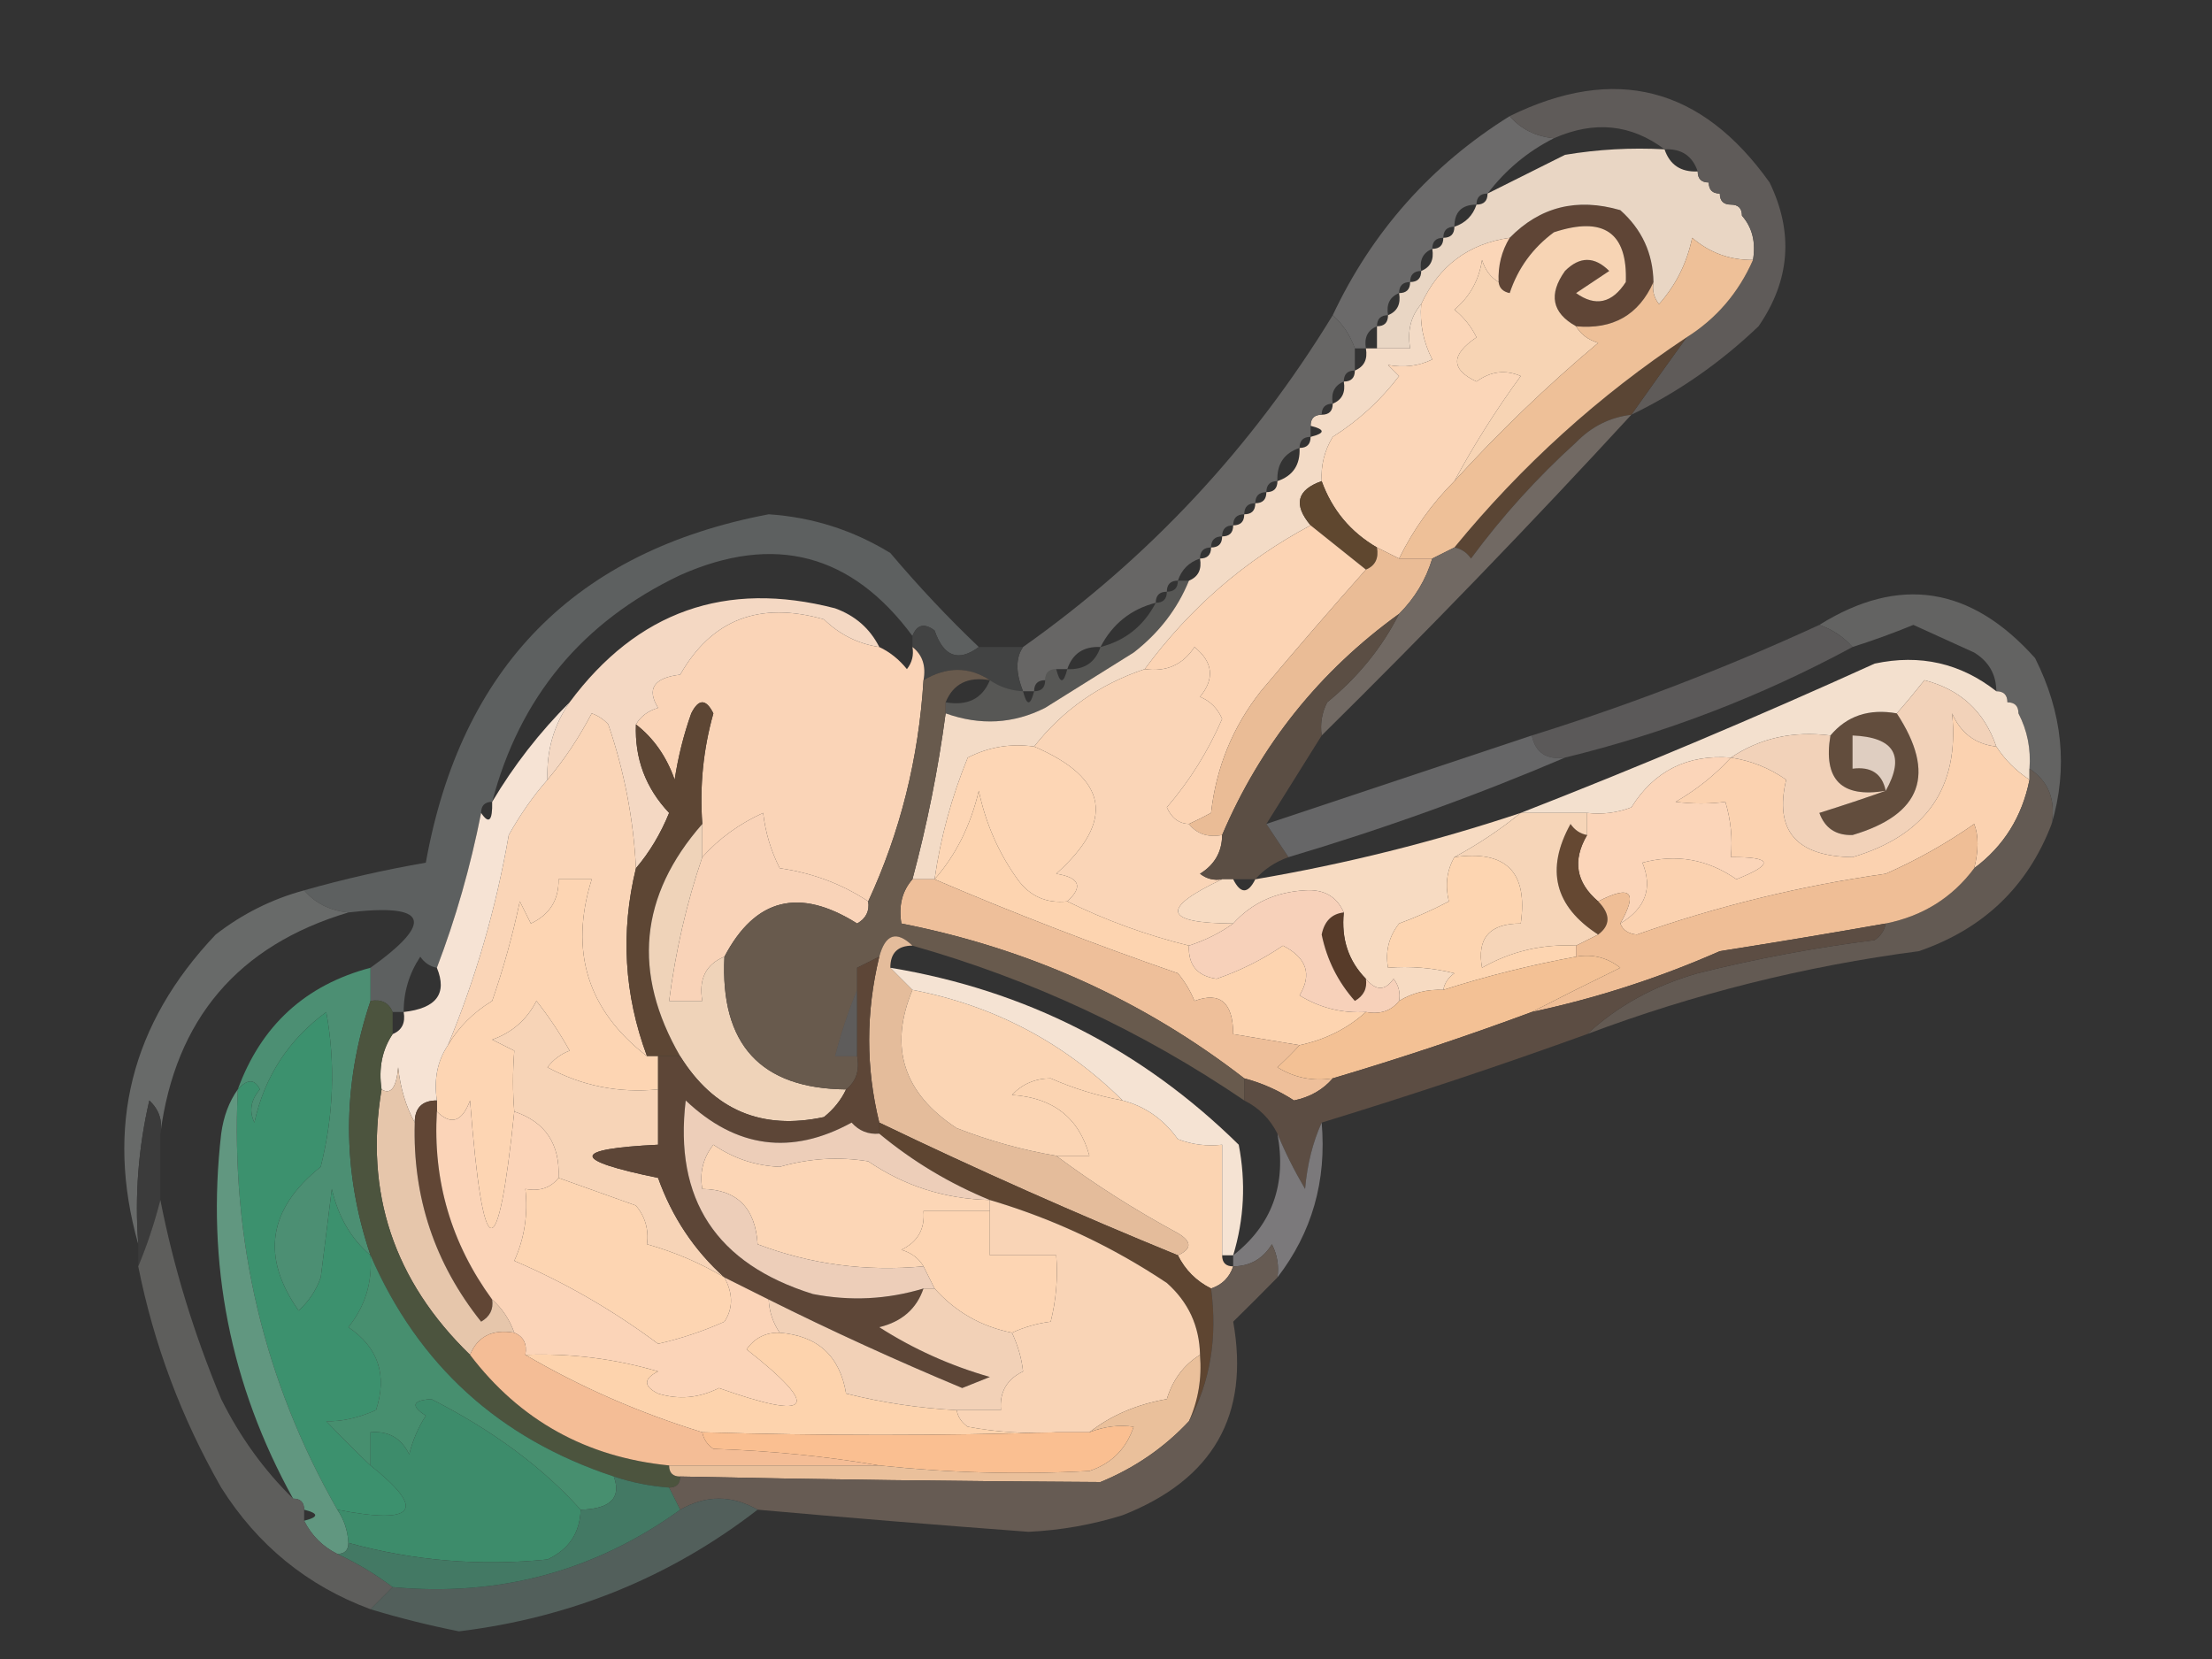 <?xml version="1.0" encoding="UTF-8"?>
<!DOCTYPE svg PUBLIC "-//W3C//DTD SVG 1.1//EN" "http://www.w3.org/Graphics/SVG/1.1/DTD/svg11.dtd">
<svg xmlns="http://www.w3.org/2000/svg" version="1.1" width="200px" height="150px" style="shape-rendering:geometricPrecision; text-rendering:geometricPrecision; image-rendering:optimizeQuality; fill-rule:evenodd; clip-rule:evenodd" xmlns:xlink="http://www.w3.org/1999/xlink">
<rect width="100%" height="100%" fill="#333333" stroke="none"/>
<g><path style="opacity:1" fill="#5f4536" d="M 149.5,25.5 C 148.171,28.48 145.837,29.813 142.5,29.5C 140.324,28.287 139.991,26.62 141.5,24.5C 142.833,23.167 144.167,23.167 145.5,24.5C 144.5,25.167 143.5,25.833 142.5,26.5C 144.259,27.754 145.759,27.421 147,25.5C 147.165,21.023 144.998,19.523 140.5,21C 138.578,22.42 137.245,24.253 136.5,26.5C 135.893,26.376 135.56,26.043 135.5,25.5C 135.433,24.041 135.766,22.708 136.5,21.5C 139.246,18.695 142.579,17.861 146.5,19C 148.451,20.734 149.451,22.901 149.5,25.5 Z"/></g>
<g><path style="opacity:1" fill="#6b6a6a" d="M 136.5,10.5 C 137.514,11.674 138.847,12.34 140.5,12.5C 138.131,13.69 136.131,15.357 134.5,17.5C 133.833,17.5 133.5,17.833 133.5,18.5C 132.167,18.5 131.5,19.167 131.5,20.5C 130.833,20.5 130.5,20.833 130.5,21.5C 129.833,21.5 129.5,21.833 129.5,22.5C 128.662,22.842 128.328,23.508 128.5,24.5C 127.833,24.5 127.5,24.833 127.5,25.5C 126.833,25.5 126.5,25.833 126.5,26.5C 125.662,26.842 125.328,27.508 125.5,28.5C 124.833,28.5 124.5,28.833 124.5,29.5C 123.662,29.842 123.328,30.508 123.5,31.5C 123.167,31.5 122.833,31.5 122.5,31.5C 122.068,30.291 121.401,29.291 120.5,28.5C 124.063,20.936 129.396,14.936 136.5,10.5 Z"/></g>
<g><path style="opacity:0.941" fill="#f4e0cd" d="M 150.5,13.5 C 150.973,14.906 151.973,15.573 153.5,15.5C 153.5,16.167 153.833,16.5 154.5,16.5C 154.5,17.167 154.833,17.5 155.5,17.5C 155.5,18.167 155.833,18.5 156.5,18.5C 157.167,18.5 157.5,18.833 157.5,19.5C 158.434,20.568 158.768,21.901 158.5,23.5C 156.418,23.528 154.584,22.861 153,21.5C 152.527,23.779 151.527,25.779 150,27.5C 149.536,26.906 149.369,26.239 149.5,25.5C 149.451,22.901 148.451,20.734 146.5,19C 142.579,17.861 139.246,18.695 136.5,21.5C 132.761,22.039 130.094,24.039 128.5,27.5C 127.566,28.568 127.232,29.901 127.5,31.5C 126.5,31.5 125.5,31.5 124.5,31.5C 124.5,30.833 124.5,30.167 124.5,29.5C 125.167,29.5 125.5,29.167 125.5,28.5C 126.338,28.158 126.672,27.492 126.5,26.5C 127.167,26.5 127.5,26.167 127.5,25.5C 128.167,25.5 128.5,25.167 128.5,24.5C 129.338,24.158 129.672,23.492 129.5,22.5C 130.167,22.5 130.5,22.167 130.5,21.5C 131.167,21.5 131.5,21.167 131.5,20.5C 132.5,20.167 133.167,19.5 133.5,18.5C 134.167,18.5 134.5,18.167 134.5,17.5C 136.78,16.36 139.114,15.193 141.5,14C 144.482,13.502 147.482,13.335 150.5,13.5 Z"/></g>
<g><path style="opacity:0.941" fill="#625e5c" d="M 147.5,37.5 C 149.135,35.19 150.801,32.857 152.5,30.5C 155.19,28.806 157.19,26.473 158.5,23.5C 158.768,21.901 158.434,20.568 157.5,19.5C 157.5,18.833 157.167,18.5 156.5,18.5C 155.833,18.5 155.5,18.167 155.5,17.5C 154.833,17.5 154.5,17.167 154.5,16.5C 153.833,16.5 153.5,16.167 153.5,15.5C 153.027,14.094 152.027,13.427 150.5,13.5C 147.476,11.224 144.143,10.891 140.5,12.5C 138.847,12.34 137.514,11.674 136.5,10.5C 146.002,5.834 153.836,7.834 160,16.5C 162.19,21.028 161.856,25.361 159,29.5C 155.544,32.802 151.711,35.469 147.5,37.5 Z"/></g>
<g><path style="opacity:1" fill="#f7d4b4" d="M 142.5,29.5 C 142.918,30.222 143.584,30.722 144.5,31C 139.816,34.941 135.482,39.108 131.5,43.5C 133.267,40.223 135.267,37.057 137.5,34C 136.101,33.405 134.768,33.572 133.5,34.5C 131.164,33.406 131.164,32.073 133.5,30.5C 133.023,29.522 132.357,28.689 131.5,28C 132.893,26.829 133.727,25.329 134,23.5C 134.278,24.416 134.778,25.082 135.5,25.5C 135.56,26.043 135.893,26.376 136.5,26.5C 137.245,24.253 138.578,22.42 140.5,21C 144.998,19.523 147.165,21.023 147,25.5C 145.759,27.421 144.259,27.754 142.5,26.5C 143.5,25.833 144.5,25.167 145.5,24.5C 144.167,23.167 142.833,23.167 141.5,24.5C 139.991,26.62 140.324,28.287 142.5,29.5 Z"/></g>
<g><path style="opacity:1" fill="#f3dbc6" d="M 128.5,27.5 C 128.357,29.262 128.691,30.929 129.5,32.5C 128.284,33.096 126.951,33.263 125.5,33C 125.833,33.333 126.167,33.667 126.5,34C 124.821,36.201 122.821,38.034 120.5,39.5C 119.754,40.736 119.421,42.069 119.5,43.5C 117.255,44.292 116.922,45.625 118.5,47.5C 112.567,50.652 107.567,54.985 103.5,60.5C 99.42,61.864 96.087,64.198 93.5,67.5C 91.396,67.201 89.396,67.534 87.5,68.5C 86.041,72.063 85.041,75.73 84.5,79.5C 83.833,79.5 83.167,79.5 82.5,79.5C 83.822,74.572 84.822,69.572 85.5,64.5C 88.627,65.618 91.627,65.451 94.5,64C 97.167,62.333 99.833,60.667 102.5,59C 104.79,57.223 106.457,55.056 107.5,52.5C 108.338,52.158 108.672,51.492 108.5,50.5C 109.167,50.5 109.5,50.167 109.5,49.5C 110.167,49.5 110.5,49.167 110.5,48.5C 111.167,48.5 111.5,48.167 111.5,47.5C 112.167,47.5 112.5,47.167 112.5,46.5C 113.167,46.5 113.5,46.167 113.5,45.5C 114.167,45.5 114.5,45.167 114.5,44.5C 115.167,44.5 115.5,44.167 115.5,43.5C 116.906,43.027 117.573,42.027 117.5,40.5C 118.167,40.5 118.5,40.167 118.5,39.5C 119.833,39.167 119.833,38.833 118.5,38.5C 118.5,37.833 118.833,37.5 119.5,37.5C 120.167,37.5 120.5,37.167 120.5,36.5C 121.338,36.158 121.672,35.492 121.5,34.5C 122.167,34.5 122.5,34.167 122.5,33.5C 123.338,33.158 123.672,32.492 123.5,31.5C 123.833,31.5 124.167,31.5 124.5,31.5C 125.5,31.5 126.5,31.5 127.5,31.5C 127.232,29.901 127.566,28.568 128.5,27.5 Z"/></g>
<g><path style="opacity:1" fill="#fbd6b8" d="M 136.5,21.5 C 135.766,22.708 135.433,24.041 135.5,25.5C 134.778,25.082 134.278,24.416 134,23.5C 133.727,25.329 132.893,26.829 131.5,28C 132.357,28.689 133.023,29.522 133.5,30.5C 131.164,32.073 131.164,33.406 133.5,34.5C 134.768,33.572 136.101,33.405 137.5,34C 135.267,37.057 133.267,40.223 131.5,43.5C 129.453,45.55 127.786,47.883 126.5,50.5C 125.833,50.167 125.167,49.833 124.5,49.5C 122.11,48.109 120.443,46.109 119.5,43.5C 119.421,42.069 119.754,40.736 120.5,39.5C 122.821,38.034 124.821,36.201 126.5,34C 126.167,33.667 125.833,33.333 125.5,33C 126.951,33.263 128.284,33.096 129.5,32.5C 128.691,30.929 128.357,29.262 128.5,27.5C 130.094,24.039 132.761,22.039 136.5,21.5 Z"/></g>
<g><path style="opacity:1" fill="#5a4534" d="M 152.5,30.5 C 150.801,32.857 149.135,35.19 147.5,37.5C 145.567,37.729 143.9,38.562 142.5,40C 138.992,43.175 135.825,46.675 133,50.5C 132.617,49.944 132.117,49.611 131.5,49.5C 137.578,42.086 144.578,35.753 152.5,30.5 Z"/></g>
<g><path style="opacity:1" fill="#eec098" d="M 158.5,23.5 C 157.19,26.473 155.19,28.806 152.5,30.5C 144.578,35.753 137.578,42.086 131.5,49.5C 130.833,49.833 130.167,50.167 129.5,50.5C 128.5,50.5 127.5,50.5 126.5,50.5C 127.786,47.883 129.453,45.55 131.5,43.5C 135.482,39.108 139.816,34.941 144.5,31C 143.584,30.722 142.918,30.222 142.5,29.5C 145.837,29.813 148.171,28.48 149.5,25.5C 149.369,26.239 149.536,26.906 150,27.5C 151.527,25.779 152.527,23.779 153,21.5C 154.584,22.861 156.418,23.528 158.5,23.5 Z"/></g>
<g><path style="opacity:1" fill="#5f472f" d="M 119.5,43.5 C 120.443,46.109 122.11,48.109 124.5,49.5C 124.672,50.492 124.338,51.158 123.5,51.5C 121.833,50.167 120.167,48.833 118.5,47.5C 116.922,45.625 117.255,44.292 119.5,43.5 Z"/></g>
<g><path style="opacity:0.902" fill="#626565" d="M 88.5,58.5 C 86.65,59.873 85.317,59.373 84.5,57C 83.563,56.308 82.897,56.475 82.5,57.5C 76.999,50.057 69.999,48.224 61.5,52C 52.647,56.216 46.98,63.049 44.5,72.5C 43.833,72.5 43.5,72.833 43.5,73.5C 42.532,78.394 41.198,83.061 39.5,87.5C 38.883,87.389 38.383,87.056 38,86.5C 36.991,88.025 36.491,89.692 36.5,91.5C 36.167,91.5 35.833,91.5 35.5,91.5C 35.158,90.662 34.492,90.328 33.5,90.5C 33.5,89.5 33.5,88.5 33.5,87.5C 39.334,83.32 38.667,81.654 31.5,82.5C 29.847,82.34 28.514,81.674 27.5,80.5C 31.083,79.482 34.75,78.649 38.5,78C 41.68,60.321 52.013,49.821 69.5,46.5C 73.45,46.761 77.117,47.928 80.5,50C 83.076,53.045 85.743,55.878 88.5,58.5 Z"/></g>
<g><path style="opacity:0.993" fill="#686766" d="M 120.5,28.5 C 121.401,29.291 122.068,30.291 122.5,31.5C 122.5,32.167 122.5,32.833 122.5,33.5C 121.833,33.5 121.5,33.833 121.5,34.5C 120.662,34.842 120.328,35.508 120.5,36.5C 119.833,36.5 119.5,36.833 119.5,37.5C 118.833,37.5 118.5,37.833 118.5,38.5C 118.5,38.833 118.5,39.167 118.5,39.5C 117.833,39.5 117.5,39.833 117.5,40.5C 116.094,40.973 115.427,41.973 115.5,43.5C 114.833,43.5 114.5,43.833 114.5,44.5C 113.833,44.5 113.5,44.833 113.5,45.5C 112.833,45.5 112.5,45.833 112.5,46.5C 111.833,46.5 111.5,46.833 111.5,47.5C 110.833,47.5 110.5,47.833 110.5,48.5C 109.833,48.5 109.5,48.833 109.5,49.5C 108.833,49.5 108.5,49.833 108.5,50.5C 107.5,50.833 106.833,51.5 106.5,52.5C 105.833,52.5 105.5,52.833 105.5,53.5C 104.833,53.5 104.5,53.833 104.5,54.5C 102.251,55.08 100.585,56.413 99.5,58.5C 97.973,58.427 96.973,59.094 96.5,60.5C 96.167,60.5 95.833,60.5 95.5,60.5C 94.833,60.5 94.5,60.833 94.5,61.5C 93.833,61.5 93.5,61.833 93.5,62.5C 93.167,62.5 92.833,62.5 92.5,62.5C 91.824,60.812 91.824,59.479 92.5,58.5C 103.866,50.465 113.2,40.465 120.5,28.5 Z"/></g>
<g><path style="opacity:1" fill="#fcd4b4" d="M 118.5,47.5 C 120.167,48.833 121.833,50.167 123.5,51.5C 120.349,55.038 117.183,58.705 114,62.5C 111.459,65.723 109.959,69.39 109.5,73.5C 108.817,73.863 108.15,74.196 107.5,74.5C 106.596,74.465 105.93,73.965 105.5,73C 107.562,70.599 109.229,67.933 110.5,65C 110.095,64.055 109.428,63.388 108.5,63C 109.849,61.365 109.682,59.865 108,58.5C 106.951,60.107 105.451,60.773 103.5,60.5C 107.567,54.985 112.567,50.652 118.5,47.5 Z"/></g>
<g><path style="opacity:1" fill="#eabc96" d="M 124.5,49.5 C 125.167,49.833 125.833,50.167 126.5,50.5C 127.5,50.5 128.5,50.5 129.5,50.5C 128.925,52.411 127.925,54.078 126.5,55.5C 119.297,60.7 113.964,67.366 110.5,75.5C 109.209,75.737 108.209,75.404 107.5,74.5C 108.15,74.196 108.817,73.863 109.5,73.5C 109.959,69.39 111.459,65.723 114,62.5C 117.183,58.705 120.349,55.038 123.5,51.5C 124.338,51.158 124.672,50.492 124.5,49.5 Z"/></g>
<g><path style="opacity:1" fill="#716963" d="M 147.5,37.5 C 138.388,47.401 129.055,57.068 119.5,66.5C 119.351,65.448 119.517,64.448 120,63.5C 122.782,61.23 124.949,58.563 126.5,55.5C 127.925,54.078 128.925,52.411 129.5,50.5C 130.167,50.167 130.833,49.833 131.5,49.5C 132.117,49.611 132.617,49.944 133,50.5C 135.825,46.675 138.992,43.175 142.5,40C 143.9,38.562 145.567,37.729 147.5,37.5 Z"/></g>
<g><path style="opacity:1" fill="#636362" d="M 185.5,74.5 C 185.88,72.302 185.213,70.635 183.5,69.5C 183.634,67.709 183.301,66.042 182.5,64.5C 182.5,63.833 182.167,63.5 181.5,63.5C 181.5,62.833 181.167,62.5 180.5,62.5C 180.489,60.983 179.823,59.816 178.5,59C 176.649,58.163 174.816,57.33 173,56.5C 171.185,57.244 169.352,57.911 167.5,58.5C 166.71,57.599 165.71,56.932 164.5,56.5C 171.699,52.004 178.199,53.004 184,59.5C 186.495,64.448 186.995,69.448 185.5,74.5 Z"/></g>
<g><path style="opacity:1" fill="#424343" d="M 88.5,58.5 C 89.833,58.5 91.167,58.5 92.5,58.5C 91.824,59.479 91.824,60.812 92.5,62.5C 91.391,62.443 90.391,62.11 89.5,61.5C 87.611,60.258 85.611,60.258 83.5,61.5C 83.737,60.209 83.404,59.209 82.5,58.5C 82.5,58.167 82.5,57.833 82.5,57.5C 82.897,56.475 83.563,56.308 84.5,57C 85.317,59.373 86.65,59.873 88.5,58.5 Z"/></g>
<g><path style="opacity:1" fill="#fad4b7" d="M 79.5,58.5 C 80.458,58.953 81.292,59.62 82,60.5C 82.464,59.906 82.631,59.239 82.5,58.5C 83.404,59.209 83.737,60.209 83.5,61.5C 83.063,68.583 81.396,75.249 78.5,81.5C 76.143,79.933 73.476,78.933 70.5,78.5C 69.702,76.922 69.202,75.256 69,73.5C 66.833,74.488 65,75.821 63.5,77.5C 63.5,76.5 63.5,75.5 63.5,74.5C 63.249,71.091 63.583,67.758 64.5,64.5C 63.833,63.167 63.167,63.167 62.5,64.5C 61.811,66.444 61.311,68.444 61,70.5C 60.264,68.404 59.097,66.737 57.5,65.5C 57.917,64.778 58.584,64.278 59.5,64C 58.448,62.283 59.114,61.283 61.5,61C 64.344,56.005 68.678,54.338 74.5,56C 75.91,57.372 77.577,58.205 79.5,58.5 Z"/></g>
<g><path style="opacity:1" fill="#fad5b7" d="M 107.5,74.5 C 108.209,75.404 109.209,75.737 110.5,75.5C 110.489,77.017 109.823,78.184 108.5,79C 109.094,79.464 109.761,79.631 110.5,79.5C 104.873,82.146 105.206,83.48 111.5,83.5C 110.329,84.345 108.995,85.011 107.5,85.5C 103.665,84.556 99.999,83.222 96.5,81.5C 97.953,80.175 97.619,79.342 95.5,79C 100.862,74.201 100.196,70.368 93.5,67.5C 96.087,64.198 99.42,61.864 103.5,60.5C 105.451,60.773 106.951,60.107 108,58.5C 109.682,59.865 109.849,61.365 108.5,63C 109.428,63.388 110.095,64.055 110.5,65C 109.229,67.933 107.562,70.599 105.5,73C 105.93,73.965 106.596,74.465 107.5,74.5 Z"/></g>
<g><path style="opacity:0.984" fill="#5c5a5a" d="M 164.5,56.5 C 165.71,56.932 166.71,57.599 167.5,58.5C 159.27,62.947 150.604,66.281 141.5,68.5C 139.821,68.715 138.821,68.048 138.5,66.5C 147.384,63.724 156.051,60.391 164.5,56.5 Z"/></g>
<g><path style="opacity:0.184" fill="#f9f5ed" d="M 106.5,52.5 C 106.833,52.5 107.167,52.5 107.5,52.5C 106.457,55.056 104.79,57.223 102.5,59C 99.833,60.667 97.167,62.333 94.5,64C 91.627,65.451 88.627,65.618 85.5,64.5C 85.5,64.167 85.5,63.833 85.5,63.5C 87.483,63.843 88.817,63.176 89.5,61.5C 90.391,62.11 91.391,62.443 92.5,62.5C 92.833,63.833 93.167,63.833 93.5,62.5C 94.167,62.5 94.5,62.167 94.5,61.5C 94.5,60.833 94.833,60.5 95.5,60.5C 95.833,61.833 96.167,61.833 96.5,60.5C 98.027,60.573 99.027,59.906 99.5,58.5C 101.749,57.92 103.415,56.587 104.5,54.5C 105.167,54.5 105.5,54.167 105.5,53.5C 106.167,53.5 106.5,53.167 106.5,52.5 Z"/></g>
<g><path style="opacity:1" fill="#f4d8c3" d="M 79.5,58.5 C 77.577,58.205 75.91,57.372 74.5,56C 68.678,54.338 64.344,56.005 61.5,61C 59.114,61.283 58.448,62.283 59.5,64C 58.584,64.278 57.917,64.778 57.5,65.5C 57.377,68.588 58.377,71.255 60.5,73.5C 59.725,75.396 58.725,77.063 57.5,78.5C 57.28,74.055 56.446,69.722 55,65.5C 54.586,65.043 54.086,64.709 53.5,64.5C 52.34,66.711 51.007,68.711 49.5,70.5C 49.4,67.891 50.067,65.558 51.5,63.5C 57.61,55.276 65.61,52.443 75.5,55C 77.324,55.66 78.657,56.827 79.5,58.5 Z"/></g>
<g><path style="opacity:1" fill="#624d3d" d="M 171.5,64.5 C 175.089,69.984 173.755,73.651 167.5,75.5C 166,75.547 165,74.88 164.5,73.5C 166.631,72.831 168.631,72.165 170.5,71.5C 166.5,72.167 164.833,70.5 165.5,66.5C 166.99,64.72 168.99,64.053 171.5,64.5 Z"/></g>
<g><path style="opacity:1" fill="#f3e0ce" d="M 180.5,62.5 C 181.167,62.5 181.5,62.833 181.5,63.5C 182.167,63.5 182.5,63.833 182.5,64.5C 183.301,66.042 183.634,67.709 183.5,69.5C 183.5,69.833 183.5,70.167 183.5,70.5C 182.272,69.694 181.272,68.694 180.5,67.5C 179.415,64.332 177.249,62.332 174,61.5C 173.148,62.571 172.315,63.571 171.5,64.5C 168.99,64.053 166.99,64.72 165.5,66.5C 162.123,66.068 159.123,66.734 156.5,68.5C 152.567,68.196 149.567,69.696 147.5,73C 146.207,73.49 144.873,73.657 143.5,73.5C 141.5,73.5 139.5,73.5 137.5,73.5C 148.193,69.328 158.859,64.828 169.5,60C 173.599,59.125 177.266,59.959 180.5,62.5 Z"/></g>
<g><path style="opacity:1" fill="#fdd6b5" d="M 93.5,67.5 C 100.196,70.368 100.862,74.201 95.5,79C 97.619,79.342 97.953,80.175 96.5,81.5C 94.61,81.704 93.11,81.037 92,79.5C 90.282,77.103 89.115,74.436 88.5,71.5C 87.75,74.658 86.416,77.325 84.5,79.5C 85.041,75.73 86.041,72.063 87.5,68.5C 89.396,67.534 91.396,67.201 93.5,67.5 Z"/></g>
<g><path style="opacity:0.953" fill="#5e5046" d="M 126.5,55.5 C 124.949,58.563 122.782,61.23 120,63.5C 119.517,64.448 119.351,65.448 119.5,66.5C 117.833,69.167 116.167,71.833 114.5,74.5C 115.167,75.5 115.833,76.5 116.5,77.5C 115.29,77.932 114.29,78.599 113.5,79.5C 112.833,79.5 112.167,79.5 111.5,79.5C 111.167,79.5 110.833,79.5 110.5,79.5C 109.761,79.631 109.094,79.464 108.5,79C 109.823,78.184 110.489,77.017 110.5,75.5C 113.964,67.366 119.297,60.7 126.5,55.5 Z"/></g>
<g><path style="opacity:0.961" fill="#686869" d="M 138.5,66.5 C 138.821,68.048 139.821,68.715 141.5,68.5C 133.43,71.944 125.097,74.944 116.5,77.5C 115.833,76.5 115.167,75.5 114.5,74.5C 122.517,71.831 130.517,69.164 138.5,66.5 Z"/></g>
<g><path style="opacity:1" fill="#fbd2b0" d="M 180.5,67.5 C 181.272,68.694 182.272,69.694 183.5,70.5C 182.831,73.849 181.164,76.516 178.5,78.5C 178.906,76.891 178.906,75.558 178.5,74.5C 175.995,76.253 173.329,77.753 170.5,79C 162.779,80.099 155.279,81.932 148,84.5C 147.235,84.43 146.735,84.097 146.5,83.5C 148.779,82.132 149.446,80.298 148.5,78C 151.56,77.183 154.394,77.683 157,79.5C 160.443,78.136 160.276,77.469 156.5,77.5C 156.66,75.801 156.494,74.134 156,72.5C 154.57,72.694 153.07,72.694 151.5,72.5C 153.419,71.388 155.086,70.054 156.5,68.5C 158.312,68.771 159.978,69.438 161.5,70.5C 160.409,75.097 162.409,77.43 167.5,77.5C 174.181,75.517 177.181,71.184 176.5,64.5C 177.283,66.288 178.616,67.288 180.5,67.5 Z"/></g>
<g><path style="opacity:1" fill="#fdd4b0" d="M 96.5,81.5 C 99.999,83.222 103.665,84.556 107.5,85.5C 107.418,87.252 108.251,88.252 110,88.5C 112.155,87.756 114.155,86.756 116,85.5C 118.147,86.596 118.647,88.096 117.5,90C 119.345,91.128 121.345,91.628 123.5,91.5C 121.819,93.007 119.819,94.007 117.5,94.5C 115.5,94.167 113.5,93.833 111.5,93.5C 111.487,90.639 110.321,89.639 108,90.5C 107.626,89.584 107.126,88.75 106.5,88C 98.981,85.398 91.648,82.565 84.5,79.5C 86.416,77.325 87.75,74.658 88.5,71.5C 89.115,74.436 90.282,77.103 92,79.5C 93.11,81.037 94.61,81.704 96.5,81.5 Z"/></g>
<g><path style="opacity:1" fill="#fbd5b9" d="M 156.5,68.5 C 155.086,70.054 153.419,71.388 151.5,72.5C 153.07,72.694 154.57,72.694 156,72.5C 156.494,74.134 156.66,75.801 156.5,77.5C 160.276,77.469 160.443,78.136 157,79.5C 154.394,77.683 151.56,77.183 148.5,78C 149.446,80.298 148.779,82.132 146.5,83.5C 148.124,80.642 147.457,79.975 144.5,81.5C 142.488,79.792 142.154,77.792 143.5,75.5C 143.5,74.833 143.5,74.167 143.5,73.5C 144.873,73.657 146.207,73.49 147.5,73C 149.567,69.696 152.567,68.196 156.5,68.5 Z"/></g>
<g><path style="opacity:1" fill="#fad5b7" d="M 57.5,78.5 C 56.095,84.263 56.428,89.93 58.5,95.5C 53.13,91.358 51.463,86.025 53.5,79.5C 52.5,79.5 51.5,79.5 50.5,79.5C 50.539,81.359 49.706,82.692 48,83.5C 47.667,82.833 47.333,82.167 47,81.5C 46.355,84.559 45.522,87.559 44.5,90.5C 42.784,91.549 41.451,92.882 40.5,94.5C 43.017,88.441 44.85,82.107 46,75.5C 47.03,73.654 48.196,71.987 49.5,70.5C 51.007,68.711 52.34,66.711 53.5,64.5C 54.086,64.709 54.586,65.043 55,65.5C 56.446,69.722 57.28,74.055 57.5,78.5 Z"/></g>
<g><path style="opacity:1" fill="#f9d3b8" d="M 78.5,81.5 C 78.631,82.376 78.297,83.043 77.5,83.5C 72.275,80.207 68.275,81.207 65.5,86.5C 63.824,87.183 63.157,88.517 63.5,90.5C 62.5,90.5 61.5,90.5 60.5,90.5C 61.087,85.964 62.087,81.631 63.5,77.5C 65,75.821 66.833,74.488 69,73.5C 69.202,75.256 69.702,76.922 70.5,78.5C 73.476,78.933 76.143,79.933 78.5,81.5 Z"/></g>
<g><path style="opacity:1" fill="#f2d2b9" d="M 180.5,67.5 C 178.616,67.288 177.283,66.288 176.5,64.5C 177.181,71.184 174.181,75.517 167.5,77.5C 162.409,77.43 160.409,75.097 161.5,70.5C 159.978,69.438 158.312,68.771 156.5,68.5C 159.123,66.734 162.123,66.068 165.5,66.5C 164.833,70.5 166.5,72.167 170.5,71.5C 168.631,72.165 166.631,72.831 164.5,73.5C 165,74.88 166,75.547 167.5,75.5C 173.755,73.651 175.089,69.984 171.5,64.5C 172.315,63.571 173.148,62.571 174,61.5C 177.249,62.332 179.415,64.332 180.5,67.5 Z"/></g>
<g><path style="opacity:1" fill="#dfcec1" d="M 170.5,71.5 C 170.179,69.952 169.179,69.285 167.5,69.5C 167.5,68.5 167.5,67.5 167.5,66.5C 171.273,66.657 172.273,68.324 170.5,71.5 Z"/></g>
<g><path style="opacity:1" fill="#5d4634" d="M 63.5,74.5 C 57.816,80.976 57.15,87.976 61.5,95.5C 60.833,95.5 60.167,95.5 59.5,95.5C 59.167,95.5 58.833,95.5 58.5,95.5C 56.428,89.93 56.095,84.263 57.5,78.5C 58.725,77.063 59.725,75.396 60.5,73.5C 58.377,71.255 57.377,68.588 57.5,65.5C 59.097,66.737 60.264,68.404 61,70.5C 61.311,68.444 61.811,66.444 62.5,64.5C 63.167,63.167 63.833,63.167 64.5,64.5C 63.583,67.758 63.249,71.091 63.5,74.5 Z"/></g>
<g><path style="opacity:1" fill="#fdd5b3" d="M 58.5,95.5 C 58.833,95.5 59.167,95.5 59.5,95.5C 59.5,96.5 59.5,97.5 59.5,98.5C 55.936,98.849 52.602,98.183 49.5,96.5C 50.025,95.808 50.692,95.308 51.5,95C 50.624,93.414 49.624,91.914 48.5,90.5C 47.636,92.197 46.303,93.363 44.5,94C 45.167,94.333 45.833,94.667 46.5,95C 46.348,96.924 46.348,98.758 46.5,100.5C 45.008,114.881 43.675,114.547 42.5,99.5C 41.787,101.435 40.787,101.768 39.5,100.5C 39.5,100.167 39.5,99.833 39.5,99.5C 39.215,97.585 39.549,95.919 40.5,94.5C 41.451,92.882 42.784,91.549 44.5,90.5C 45.522,87.559 46.355,84.559 47,81.5C 47.333,82.167 47.667,82.833 48,83.5C 49.706,82.692 50.539,81.359 50.5,79.5C 51.5,79.5 52.5,79.5 53.5,79.5C 51.463,86.025 53.13,91.358 58.5,95.5 Z"/></g>
<g><path style="opacity:1" fill="#f7dbc2" d="M 137.5,73.5 C 135.636,75.014 133.636,76.347 131.5,77.5C 130.811,78.707 130.645,80.041 131,81.5C 129.559,82.26 128.059,82.926 126.5,83.5C 125.571,84.689 125.238,86.022 125.5,87.5C 127.527,87.338 129.527,87.504 131.5,88C 130.944,88.383 130.611,88.883 130.5,89.5C 129.041,89.433 127.708,89.766 126.5,90.5C 126.631,89.761 126.464,89.094 126,88.5C 125.23,89.598 124.397,89.598 123.5,88.5C 121.926,86.898 121.259,84.898 121.5,82.5C 120.866,81.053 119.699,80.387 118,80.5C 115.325,80.657 113.159,81.657 111.5,83.5C 105.206,83.48 104.873,82.146 110.5,79.5C 110.833,79.5 111.167,79.5 111.5,79.5C 112.167,80.833 112.833,80.833 113.5,79.5C 121.654,78.115 129.654,76.115 137.5,73.5 Z"/></g>
<g><path style="opacity:1" fill="#635a53" d="M 183.5,69.5 C 185.213,70.635 185.88,72.302 185.5,74.5C 183.344,80.154 179.344,83.988 173.5,86C 163.188,87.352 153.188,89.852 143.5,93.5C 146.248,90.952 149.581,89.118 153.5,88C 158.775,86.681 164.108,85.681 169.5,85C 170.056,84.617 170.389,84.117 170.5,83.5C 173.849,82.831 176.516,81.164 178.5,78.5C 181.164,76.516 182.831,73.849 183.5,70.5C 183.5,70.167 183.5,69.833 183.5,69.5 Z"/></g>
<g><path style="opacity:1" fill="#f6e3d4" d="M 51.5,63.5 C 50.067,65.558 49.4,67.891 49.5,70.5C 48.196,71.987 47.03,73.654 46,75.5C 44.85,82.107 43.017,88.441 40.5,94.5C 39.549,95.919 39.215,97.585 39.5,99.5C 38.167,99.5 37.5,100.167 37.5,101.5C 36.698,100.048 36.198,98.382 36,96.5C 35.841,98.343 35.341,99.009 34.5,98.5C 34.215,96.585 34.549,94.919 35.5,93.5C 36.338,93.158 36.672,92.492 36.5,91.5C 39.462,91.17 40.462,89.837 39.5,87.5C 41.198,83.061 42.532,78.394 43.5,73.5C 44.206,74.557 44.539,74.224 44.5,72.5C 46.451,69.214 48.785,66.214 51.5,63.5 Z"/></g>
<g><path style="opacity:1" fill="#654832" d="M 143.5,75.5 C 142.154,77.792 142.488,79.792 144.5,81.5C 145.625,82.652 145.625,83.652 144.5,84.5C 140.557,81.951 139.723,78.617 142,74.5C 142.383,75.056 142.883,75.389 143.5,75.5 Z"/></g>
<g><path style="opacity:1" fill="#efd3b9" d="M 63.5,74.5 C 63.5,75.5 63.5,76.5 63.5,77.5C 62.087,81.631 61.087,85.964 60.5,90.5C 61.5,90.5 62.5,90.5 63.5,90.5C 63.157,88.517 63.824,87.183 65.5,86.5C 65.101,94.429 68.768,98.429 76.5,98.5C 76.047,99.458 75.38,100.292 74.5,101C 68.878,102.211 64.544,100.377 61.5,95.5C 57.15,87.976 57.816,80.976 63.5,74.5 Z"/></g>
<g><path style="opacity:1" fill="#eebf9a" d="M 82.5,79.5 C 83.167,79.5 83.833,79.5 84.5,79.5C 91.648,82.565 98.981,85.398 106.5,88C 107.126,88.75 107.626,89.584 108,90.5C 110.321,89.639 111.487,90.639 111.5,93.5C 113.5,93.833 115.5,94.167 117.5,94.5C 116.909,95.151 116.243,95.818 115.5,96.5C 117.045,97.452 118.712,97.785 120.5,97.5C 119.626,98.525 118.459,99.192 117,99.5C 115.594,98.586 114.094,97.919 112.5,97.5C 103.355,90.431 93.022,85.765 81.5,83.5C 81.232,81.901 81.566,80.568 82.5,79.5 Z"/></g>
<g><path style="opacity:1" fill="#686a69" d="M 27.5,80.5 C 28.514,81.674 29.847,82.34 31.5,82.5C 21.517,85.484 15.85,92.151 14.5,102.5C 14.719,101.325 14.386,100.325 13.5,99.5C 12.508,103.783 12.174,108.116 12.5,112.5C 9.506,101.907 11.839,92.573 19.5,84.5C 21.91,82.628 24.577,81.295 27.5,80.5 Z"/></g>
<g><path style="opacity:1" fill="#f6d5b8" d="M 137.5,73.5 C 139.5,73.5 141.5,73.5 143.5,73.5C 143.5,74.167 143.5,74.833 143.5,75.5C 142.883,75.389 142.383,75.056 142,74.5C 139.723,78.617 140.557,81.951 144.5,84.5C 143.833,84.833 143.167,85.167 142.5,85.5C 139.455,85.342 136.621,86.008 134,87.5C 133.515,84.829 134.682,83.495 137.5,83.5C 138.168,78.839 136.168,76.839 131.5,77.5C 133.636,76.347 135.636,75.014 137.5,73.5 Z"/></g>
<g><path style="opacity:1" fill="#efbe96" d="M 178.5,78.5 C 176.516,81.164 173.849,82.831 170.5,83.5C 165.529,84.377 160.529,85.211 155.5,86C 149.998,88.422 144.332,90.255 138.5,91.5C 141.094,90.17 143.761,88.837 146.5,87.5C 145.311,86.571 143.978,86.238 142.5,86.5C 142.5,86.167 142.5,85.833 142.5,85.5C 143.167,85.167 143.833,84.833 144.5,84.5C 145.625,83.652 145.625,82.652 144.5,81.5C 147.457,79.975 148.124,80.642 146.5,83.5C 146.735,84.097 147.235,84.43 148,84.5C 155.279,81.932 162.779,80.099 170.5,79C 173.329,77.753 175.995,76.253 178.5,74.5C 178.906,75.558 178.906,76.891 178.5,78.5 Z"/></g>
<g><path style="opacity:1" fill="#573b29" d="M 121.5,82.5 C 121.259,84.898 121.926,86.898 123.5,88.5C 123.631,89.376 123.298,90.043 122.5,90.5C 120.97,88.774 119.97,86.774 119.5,84.5C 119.747,83.287 120.414,82.62 121.5,82.5 Z"/></g>
<g><path style="opacity:1" fill="#fdd5b1" d="M 131.5,77.5 C 136.168,76.839 138.168,78.839 137.5,83.5C 134.682,83.495 133.515,84.829 134,87.5C 136.621,86.008 139.455,85.342 142.5,85.5C 142.5,85.833 142.5,86.167 142.5,86.5C 138.422,87.248 134.422,88.248 130.5,89.5C 130.611,88.883 130.944,88.383 131.5,88C 129.527,87.504 127.527,87.338 125.5,87.5C 125.238,86.022 125.571,84.689 126.5,83.5C 128.059,82.926 129.559,82.26 131,81.5C 130.645,80.041 130.811,78.707 131.5,77.5 Z"/></g>
<g><path style="opacity:1" fill="#f7d1ba" d="M 121.5,82.5 C 120.414,82.62 119.747,83.287 119.5,84.5C 119.97,86.774 120.97,88.774 122.5,90.5C 123.298,90.043 123.631,89.376 123.5,88.5C 124.397,89.598 125.23,89.598 126,88.5C 126.464,89.094 126.631,89.761 126.5,90.5C 125.791,91.404 124.791,91.737 123.5,91.5C 121.345,91.628 119.345,91.128 117.5,90C 118.647,88.096 118.147,86.596 116,85.5C 114.155,86.756 112.155,87.756 110,88.5C 108.251,88.252 107.418,87.252 107.5,85.5C 108.995,85.011 110.329,84.345 111.5,83.5C 113.159,81.657 115.325,80.657 118,80.5C 119.699,80.387 120.866,81.053 121.5,82.5 Z"/></g>
<g><path style="opacity:1" fill="#685a4d" d="M 89.5,61.5 C 87.517,61.157 86.183,61.824 85.5,63.5C 85.5,63.833 85.5,64.167 85.5,64.5C 84.822,69.572 83.822,74.572 82.5,79.5C 81.566,80.568 81.232,81.901 81.5,83.5C 93.022,85.765 103.355,90.431 112.5,97.5C 112.5,98.167 112.5,98.833 112.5,99.5C 103.284,93.226 93.284,88.559 82.5,85.5C 81.053,84.115 80.053,84.448 79.5,86.5C 78.833,86.833 78.167,87.167 77.5,87.5C 76.41,85.351 74.576,84.017 72,83.5C 67.369,85.615 66.369,88.949 69,93.5C 70.897,95.016 73.064,95.683 75.5,95.5C 76.167,95.5 76.833,95.5 77.5,95.5C 77.737,96.791 77.404,97.791 76.5,98.5C 68.768,98.429 65.101,94.429 65.5,86.5C 68.275,81.207 72.275,80.207 77.5,83.5C 78.297,83.043 78.631,82.376 78.5,81.5C 81.396,75.249 83.063,68.583 83.5,61.5C 85.611,60.258 87.611,60.258 89.5,61.5 Z M 77.5,87.5 C 77.5,88.167 77.5,88.833 77.5,89.5C 76.715,91.374 76.048,93.374 75.5,95.5C 73.064,95.683 70.897,95.016 69,93.5C 66.369,88.949 67.369,85.615 72,83.5C 74.576,84.017 76.41,85.351 77.5,87.5 Z"/></g>
<g><path style="opacity:1" fill="#f7d4b7" d="M 59.5,98.5 C 59.5,100.167 59.5,101.833 59.5,103.5C 51.602,103.886 51.602,104.886 59.5,106.5C 60.766,110.045 62.766,113.045 65.5,115.5C 63.328,114.199 60.995,113.199 58.5,112.5C 58.67,111.178 58.337,110.011 57.5,109C 55.146,108.153 52.812,107.32 50.5,106.5C 50.646,103.446 49.313,101.446 46.5,100.5C 46.348,98.758 46.348,96.924 46.5,95C 45.833,94.667 45.167,94.333 44.5,94C 46.303,93.363 47.636,92.197 48.5,90.5C 49.624,91.914 50.624,93.414 51.5,95C 50.692,95.308 50.025,95.808 49.5,96.5C 52.602,98.183 55.936,98.849 59.5,98.5 Z"/></g>
<g><path style="opacity:0.278" fill="#cdc8c2" d="M 77.5,89.5 C 77.5,91.5 77.5,93.5 77.5,95.5C 76.833,95.5 76.167,95.5 75.5,95.5C 76.048,93.374 76.715,91.374 77.5,89.5 Z"/></g>
<g><path style="opacity:1" fill="#f3c195" d="M 142.5,86.5 C 143.978,86.238 145.311,86.571 146.5,87.5C 143.761,88.837 141.094,90.17 138.5,91.5C 132.647,93.673 126.647,95.673 120.5,97.5C 118.712,97.785 117.045,97.452 115.5,96.5C 116.243,95.818 116.909,95.151 117.5,94.5C 119.819,94.007 121.819,93.007 123.5,91.5C 124.791,91.737 125.791,91.404 126.5,90.5C 127.708,89.766 129.041,89.433 130.5,89.5C 134.422,88.248 138.422,87.248 142.5,86.5 Z"/></g>
<g><path style="opacity:1" fill="#5c4d43" d="M 170.5,83.5 C 170.389,84.117 170.056,84.617 169.5,85C 164.108,85.681 158.775,86.681 153.5,88C 149.581,89.118 146.248,90.952 143.5,93.5C 135.659,96.336 127.659,99.003 119.5,101.5C 118.691,103.292 118.191,105.292 118,107.5C 117.015,105.825 116.181,104.158 115.5,102.5C 114.833,101.167 113.833,100.167 112.5,99.5C 112.5,98.833 112.5,98.167 112.5,97.5C 114.094,97.919 115.594,98.586 117,99.5C 118.459,99.192 119.626,98.525 120.5,97.5C 126.647,95.673 132.647,93.673 138.5,91.5C 144.332,90.255 149.998,88.422 155.5,86C 160.529,85.211 165.529,84.377 170.5,83.5 Z"/></g>
<g><path style="opacity:1" fill="#e4bc9b" d="M 82.5,85.5 C 81.167,85.5 80.5,86.167 80.5,87.5C 81.167,88.167 81.833,88.833 82.5,89.5C 80.348,94.686 81.681,98.853 86.5,102C 89.432,103.145 92.432,103.978 95.5,104.5C 98.933,107.059 102.599,109.392 106.5,111.5C 107.773,112.257 107.773,112.923 106.5,113.5C 97.352,109.758 88.352,105.758 79.5,101.5C 78.28,96.545 78.28,91.545 79.5,86.5C 80.053,84.448 81.053,84.115 82.5,85.5 Z"/></g>
<g><path style="opacity:1" fill="#fbd5b4" d="M 82.5,89.5 C 89.863,90.918 96.197,94.251 101.5,99.5C 99.253,99.085 97.087,98.418 95,97.5C 93.596,97.509 92.43,98.009 91.5,99C 95.232,99.247 97.565,101.081 98.5,104.5C 97.5,104.5 96.5,104.5 95.5,104.5C 92.432,103.978 89.432,103.145 86.5,102C 81.681,98.853 80.348,94.686 82.5,89.5 Z"/></g>
<g><path style="opacity:1" fill="#5d4637" d="M 79.5,86.5 C 78.28,91.545 78.28,96.545 79.5,101.5C 79.5,101.833 79.5,102.167 79.5,102.5C 78.504,102.586 77.671,102.252 77,101.5C 71.557,104.485 66.557,103.818 62,99.5C 60.926,108.446 64.759,114.279 73.5,117C 76.888,117.659 80.221,117.492 83.5,116.5C 82.878,118.335 81.544,119.502 79.5,120C 82.595,121.978 85.928,123.478 89.5,124.5C 88.667,124.833 87.833,125.167 87,125.5C 81.032,123.008 75.199,120.341 69.5,117.5C 68.167,116.833 66.833,116.167 65.5,115.5C 62.766,113.045 60.766,110.045 59.5,106.5C 51.602,104.886 51.602,103.886 59.5,103.5C 59.5,101.833 59.5,100.167 59.5,98.5C 59.5,97.5 59.5,96.5 59.5,95.5C 60.167,95.5 60.833,95.5 61.5,95.5C 64.544,100.377 68.878,102.211 74.5,101C 75.38,100.292 76.047,99.458 76.5,98.5C 77.404,97.791 77.737,96.791 77.5,95.5C 77.5,93.5 77.5,91.5 77.5,89.5C 77.5,88.833 77.5,88.167 77.5,87.5C 78.167,87.167 78.833,86.833 79.5,86.5 Z"/></g>
<g><path style="opacity:1" fill="#4c8f73" d="M 33.5,87.5 C 33.5,88.5 33.5,89.5 33.5,90.5C 30.915,98.175 30.915,105.842 33.5,113.5C 31.753,112.019 30.586,110.019 30,107.5C 29.667,110.167 29.333,112.833 29,115.5C 28.581,116.672 27.915,117.672 27,118.5C 23.575,113.636 24.242,109.303 29,105.5C 30.175,100.816 30.341,96.15 29.5,91.5C 26.073,94.022 23.907,97.355 23,101.5C 22.508,100.451 22.674,99.451 23.5,98.5C 23.03,97.537 22.363,97.537 21.5,98.5C 23.604,92.728 27.604,89.061 33.5,87.5 Z"/></g>
<g><path style="opacity:1" fill="#fbd4b2" d="M 101.5,99.5 C 103.544,100.031 105.211,101.198 106.5,103C 107.793,103.49 109.127,103.657 110.5,103.5C 110.5,106.833 110.5,110.167 110.5,113.5C 110.5,114.167 110.833,114.5 111.5,114.5C 111.167,115.5 110.5,116.167 109.5,116.5C 108.167,115.833 107.167,114.833 106.5,113.5C 107.773,112.923 107.773,112.257 106.5,111.5C 102.599,109.392 98.933,107.059 95.5,104.5C 96.5,104.5 97.5,104.5 98.5,104.5C 97.565,101.081 95.232,99.247 91.5,99C 92.43,98.009 93.596,97.509 95,97.5C 97.087,98.418 99.253,99.085 101.5,99.5 Z"/></g>
<g><path style="opacity:1" fill="#3c916e" d="M 33.5,113.5 C 33.679,115.954 33.013,118.121 31.5,120C 34.204,121.829 35.037,124.329 34,127.5C 32.348,128.217 30.848,128.55 29.5,128.5C 30.849,129.909 32.182,131.243 33.5,132.5C 38.586,136.554 37.586,137.887 30.5,136.5C 23.855,124.856 20.855,112.19 21.5,98.5C 22.363,97.537 23.03,97.537 23.5,98.5C 22.674,99.451 22.508,100.451 23,101.5C 23.907,97.355 26.073,94.022 29.5,91.5C 30.341,96.15 30.175,100.816 29,105.5C 24.242,109.303 23.575,113.636 27,118.5C 27.915,117.672 28.581,116.672 29,115.5C 29.333,112.833 29.667,110.167 30,107.5C 30.586,110.019 31.753,112.019 33.5,113.5 Z"/></g>
<g><path style="opacity:0.996" fill="#3c3c3c" d="M 14.5,102.5 C 14.5,104.5 14.5,106.5 14.5,108.5C 13.952,110.626 13.285,112.626 12.5,114.5C 12.5,113.833 12.5,113.167 12.5,112.5C 12.174,108.116 12.508,103.783 13.5,99.5C 14.386,100.325 14.719,101.325 14.5,102.5 Z"/></g>
<g><path style="opacity:1" fill="#fcd6b6" d="M 89.5,108.5 C 89.5,108.833 89.5,109.167 89.5,109.5C 87.5,109.5 85.5,109.5 83.5,109.5C 83.64,111.124 82.973,112.29 81.5,113C 82.416,113.278 83.082,113.778 83.5,114.5C 78.301,114.986 73.301,114.319 68.5,112.5C 68.302,109.215 66.635,107.548 63.5,107.5C 63.238,106.022 63.571,104.689 64.5,103.5C 66.311,104.739 68.311,105.406 70.5,105.5C 73.154,104.732 75.821,104.566 78.5,105C 81.793,107.242 85.46,108.409 89.5,108.5 Z"/></g>
<g><path style="opacity:1" fill="#f5e3d3" d="M 80.5,87.5 C 92.719,89.526 103.219,94.859 112,103.5C 112.659,106.888 112.492,110.221 111.5,113.5C 111.167,113.5 110.833,113.5 110.5,113.5C 110.5,110.167 110.5,106.833 110.5,103.5C 109.127,103.657 107.793,103.49 106.5,103C 105.211,101.198 103.544,100.031 101.5,99.5C 96.197,94.251 89.863,90.918 82.5,89.5C 81.833,88.833 81.167,88.167 80.5,87.5 Z"/></g>
<g><path style="opacity:1" fill="#614635" d="M 39.5,99.5 C 39.5,99.833 39.5,100.167 39.5,100.5C 39.132,106.765 40.799,112.431 44.5,117.5C 44.631,118.376 44.297,119.043 43.5,119.5C 39.302,114.24 37.302,108.24 37.5,101.5C 37.5,100.167 38.167,99.5 39.5,99.5 Z"/></g>
<g><path style="opacity:1" fill="#619780" d="M 21.5,98.5 C 20.855,112.19 23.855,124.856 30.5,136.5C 31.11,137.391 31.443,138.391 31.5,139.5C 31.5,140.167 31.167,140.5 30.5,140.5C 29.167,139.833 28.167,138.833 27.5,137.5C 28.833,137.167 28.833,136.833 27.5,136.5C 27.5,135.833 27.167,135.5 26.5,135.5C 20.809,125.212 18.642,114.212 20,102.5C 20.21,100.942 20.71,99.609 21.5,98.5 Z"/></g>
<g><path style="opacity:1" fill="#fdd5b2" d="M 50.5,106.5 C 52.812,107.32 55.146,108.153 57.5,109C 58.337,110.011 58.67,111.178 58.5,112.5C 60.995,113.199 63.328,114.199 65.5,115.5C 66.292,116.967 66.292,118.3 65.5,119.5C 63.568,120.366 61.568,121.033 59.5,121.5C 55.418,118.462 51.085,115.962 46.5,114C 47.423,111.959 47.756,109.792 47.5,107.5C 48.791,107.737 49.791,107.404 50.5,106.5 Z"/></g>
<g><path style="opacity:1" fill="#fdd5b3" d="M 89.5,109.5 C 89.5,110.833 89.5,112.167 89.5,113.5C 91.5,113.5 93.5,113.5 95.5,113.5C 95.662,115.527 95.496,117.527 95,119.5C 93.791,119.653 92.625,119.986 91.5,120.5C 88.705,119.937 86.372,118.604 84.5,116.5C 84.167,115.833 83.833,115.167 83.5,114.5C 83.082,113.778 82.416,113.278 81.5,113C 82.973,112.29 83.64,111.124 83.5,109.5C 85.5,109.5 87.5,109.5 89.5,109.5 Z"/></g>
<g><path style="opacity:0.949" fill="#7e7c7e" d="M 119.5,101.5 C 119.959,106.777 118.626,111.444 115.5,115.5C 115.649,114.448 115.483,113.448 115,112.5C 114.184,113.823 113.017,114.489 111.5,114.5C 111.5,114.167 111.5,113.833 111.5,113.5C 115.009,110.761 116.343,107.094 115.5,102.5C 116.181,104.158 117.015,105.825 118,107.5C 118.191,105.292 118.691,103.292 119.5,101.5 Z"/></g>
<g><path style="opacity:1" fill="#e6c6ab" d="M 37.5,101.5 C 37.302,108.24 39.302,114.24 43.5,119.5C 44.297,119.043 44.631,118.376 44.5,117.5C 45.401,118.29 46.068,119.29 46.5,120.5C 44.517,120.157 43.183,120.824 42.5,122.5C 35.603,115.81 32.937,107.81 34.5,98.5C 35.341,99.009 35.841,98.343 36,96.5C 36.198,98.382 36.698,100.048 37.5,101.5 Z"/></g>
<g><path style="opacity:1" fill="#5e4531" d="M 79.5,101.5 C 88.352,105.758 97.352,109.758 106.5,113.5C 107.167,114.833 108.167,115.833 109.5,116.5C 110.089,120.971 109.423,124.971 107.5,128.5C 108.341,126.621 108.675,124.621 108.5,122.5C 108.451,119.901 107.451,117.734 105.5,116C 100.537,112.685 95.204,110.185 89.5,108.5C 85.868,107.016 82.534,105.016 79.5,102.5C 79.5,102.167 79.5,101.833 79.5,101.5 Z"/></g>
<g><path style="opacity:1" fill="#4c543e" d="M 33.5,90.5 C 34.492,90.328 35.158,90.662 35.5,91.5C 35.5,92.167 35.5,92.833 35.5,93.5C 34.549,94.919 34.215,96.585 34.5,98.5C 32.937,107.81 35.603,115.81 42.5,122.5C 47.002,128.42 53.002,131.753 60.5,132.5C 60.5,133.167 60.833,133.5 61.5,133.5C 61.5,134.167 61.167,134.5 60.5,134.5C 58.784,134.371 57.117,134.038 55.5,133.5C 45.144,130.083 37.81,123.417 33.5,113.5C 30.915,105.842 30.915,98.175 33.5,90.5 Z"/></g>
<g><path style="opacity:1" fill="#edceb9" d="M 79.5,102.5 C 82.534,105.016 85.868,107.016 89.5,108.5C 85.46,108.409 81.793,107.242 78.5,105C 75.821,104.566 73.154,104.732 70.5,105.5C 68.311,105.406 66.311,104.739 64.5,103.5C 63.571,104.689 63.238,106.022 63.5,107.5C 66.635,107.548 68.302,109.215 68.5,112.5C 73.301,114.319 78.301,114.986 83.5,114.5C 83.833,115.167 84.167,115.833 84.5,116.5C 84.167,116.5 83.833,116.5 83.5,116.5C 80.221,117.492 76.888,117.659 73.5,117C 64.759,114.279 60.926,108.446 62,99.5C 66.557,103.818 71.557,104.485 77,101.5C 77.671,102.252 78.504,102.586 79.5,102.5 Z"/></g>
<g><path style="opacity:1" fill="#fbd4b8" d="M 46.5,100.5 C 49.313,101.446 50.646,103.446 50.5,106.5C 49.791,107.404 48.791,107.737 47.5,107.5C 47.756,109.792 47.423,111.959 46.5,114C 51.085,115.962 55.418,118.462 59.5,121.5C 61.568,121.033 63.568,120.366 65.5,119.5C 66.292,118.3 66.292,116.967 65.5,115.5C 66.833,116.167 68.167,116.833 69.5,117.5C 69.557,118.609 69.89,119.609 70.5,120.5C 69.244,120.461 68.244,120.961 67.5,122C 74.285,127.336 73.452,128.503 65,125.5C 63.211,126.409 61.377,126.576 59.5,126C 58.167,125.333 58.167,124.667 59.5,124C 55.582,122.844 51.582,122.344 47.5,122.5C 47.672,121.508 47.338,120.842 46.5,120.5C 46.068,119.29 45.401,118.29 44.5,117.5C 40.799,112.431 39.132,106.765 39.5,100.5C 40.787,101.768 41.787,101.435 42.5,99.5C 43.675,114.547 45.008,114.881 46.5,100.5 Z"/></g>
<g><path style="opacity:1" fill="#f9d4b6" d="M 89.5,108.5 C 95.204,110.185 100.537,112.685 105.5,116C 107.451,117.734 108.451,119.901 108.5,122.5C 107.035,123.406 106.035,124.739 105.5,126.5C 102.783,126.974 100.45,127.974 98.5,129.5C 97.5,129.5 96.5,129.5 95.5,129.5C 92.813,129.664 90.146,129.497 87.5,129C 86.944,128.617 86.611,128.117 86.5,127.5C 87.833,127.5 89.167,127.5 90.5,127.5C 90.36,125.876 91.027,124.71 92.5,124C 92.381,122.855 92.048,121.688 91.5,120.5C 92.625,119.986 93.791,119.653 95,119.5C 95.496,117.527 95.662,115.527 95.5,113.5C 93.5,113.5 91.5,113.5 89.5,113.5C 89.5,112.167 89.5,110.833 89.5,109.5C 89.5,109.167 89.5,108.833 89.5,108.5 Z"/></g>
<g><path style="opacity:1" fill="#478f6f" d="M 33.5,113.5 C 37.81,123.417 45.144,130.083 55.5,133.5C 56.195,135.437 55.195,136.437 52.5,136.5C 49.051,132.659 44.551,129.326 39,126.5C 37.279,126.611 37.112,127.111 38.5,128C 37.809,129.067 37.309,130.234 37,131.5C 36.29,130.027 35.124,129.36 33.5,129.5C 33.5,130.5 33.5,131.5 33.5,132.5C 32.182,131.243 30.849,129.909 29.5,128.5C 30.848,128.55 32.348,128.217 34,127.5C 35.037,124.329 34.204,121.829 31.5,120C 33.013,118.121 33.679,115.954 33.5,113.5 Z"/></g>
<g><path style="opacity:1" fill="#fdd3ad" d="M 70.5,120.5 C 73.937,120.77 75.937,122.603 76.5,126C 79.793,126.826 83.126,127.326 86.5,127.5C 86.611,128.117 86.944,128.617 87.5,129C 90.146,129.497 92.813,129.664 95.5,129.5C 85.017,129.82 74.35,129.82 63.5,129.5C 57.843,127.762 52.51,125.429 47.5,122.5C 51.582,122.344 55.582,122.844 59.5,124C 58.167,124.667 58.167,125.333 59.5,126C 61.377,126.576 63.211,126.409 65,125.5C 73.452,128.503 74.285,127.336 67.5,122C 68.244,120.961 69.244,120.461 70.5,120.5 Z"/></g>
<g><path style="opacity:1" fill="#f2d1b7" d="M 83.5,116.5 C 83.833,116.5 84.167,116.5 84.5,116.5C 86.372,118.604 88.705,119.937 91.5,120.5C 92.048,121.688 92.381,122.855 92.5,124C 91.027,124.71 90.36,125.876 90.5,127.5C 89.167,127.5 87.833,127.5 86.5,127.5C 83.126,127.326 79.793,126.826 76.5,126C 75.937,122.603 73.937,120.77 70.5,120.5C 69.89,119.609 69.557,118.609 69.5,117.5C 75.199,120.341 81.032,123.008 87,125.5C 87.833,125.167 88.667,124.833 89.5,124.5C 85.928,123.478 82.595,121.978 79.5,120C 81.544,119.502 82.878,118.335 83.5,116.5 Z"/></g>
<g><path style="opacity:0.992" fill="#5f5f5d" d="M 14.5,108.5 C 15.69,114.565 17.523,120.565 20,126.5C 21.698,129.921 23.865,132.921 26.5,135.5C 27.167,135.5 27.5,135.833 27.5,136.5C 27.5,136.833 27.5,137.167 27.5,137.5C 28.167,138.833 29.167,139.833 30.5,140.5C 32.261,141.313 33.928,142.313 35.5,143.5C 34.833,144.167 34.167,144.833 33.5,145.5C 27.79,143.385 23.29,139.719 20,134.5C 16.405,128.213 13.905,121.546 12.5,114.5C 13.285,112.626 13.952,110.626 14.5,108.5 Z"/></g>
<g><path style="opacity:1" fill="#3d8c6b" d="M 52.5,136.5 C 52.439,138.592 51.439,140.092 49.5,141C 43.374,141.62 37.374,141.12 31.5,139.5C 31.443,138.391 31.11,137.391 30.5,136.5C 37.586,137.887 38.586,136.554 33.5,132.5C 33.5,131.5 33.5,130.5 33.5,129.5C 35.124,129.36 36.29,130.027 37,131.5C 37.309,130.234 37.809,129.067 38.5,128C 37.112,127.111 37.279,126.611 39,126.5C 44.551,129.326 49.051,132.659 52.5,136.5 Z"/></g>
<g><path style="opacity:1" fill="#f4bd96" d="M 46.5,120.5 C 47.338,120.842 47.672,121.508 47.5,122.5C 52.51,125.429 57.843,127.762 63.5,129.5C 63.611,130.117 63.944,130.617 64.5,131C 69.683,131.174 74.683,131.674 79.5,132.5C 73.167,132.5 66.833,132.5 60.5,132.5C 53.002,131.753 47.002,128.42 42.5,122.5C 43.183,120.824 44.517,120.157 46.5,120.5 Z"/></g>
<g><path style="opacity:1" fill="#fabf91" d="M 79.5,132.5 C 74.683,131.674 69.683,131.174 64.5,131C 63.944,130.617 63.611,130.117 63.5,129.5C 74.35,129.82 85.017,129.82 95.5,129.5C 96.5,129.5 97.5,129.5 98.5,129.5C 99.847,128.972 101.181,128.805 102.5,129C 101.833,131 100.5,132.333 98.5,133C 92.16,133.348 85.827,133.182 79.5,132.5 Z"/></g>
<g><path style="opacity:1" fill="#eac09b" d="M 108.5,122.5 C 108.675,124.621 108.341,126.621 107.5,128.5C 105.264,130.893 102.597,132.727 99.5,134C 86.843,133.936 74.176,133.769 61.5,133.5C 60.833,133.5 60.5,133.167 60.5,132.5C 66.833,132.5 73.167,132.5 79.5,132.5C 85.827,133.182 92.16,133.348 98.5,133C 100.5,132.333 101.833,131 102.5,129C 101.181,128.805 99.847,128.972 98.5,129.5C 100.45,127.974 102.783,126.974 105.5,126.5C 106.035,124.739 107.035,123.406 108.5,122.5 Z"/></g>
<g><path style="opacity:1" fill="#665b53" d="M 115.5,115.5 C 114.2,116.827 112.867,118.16 111.5,119.5C 113.017,127.954 109.684,133.787 101.5,137C 98.731,137.863 95.898,138.363 93,138.5C 84.812,137.891 76.646,137.225 68.5,136.5C 66.167,135.167 63.833,135.167 61.5,136.5C 61.167,135.833 60.833,135.167 60.5,134.5C 61.167,134.5 61.5,134.167 61.5,133.5C 74.176,133.769 86.843,133.936 99.5,134C 102.597,132.727 105.264,130.893 107.5,128.5C 109.423,124.971 110.089,120.971 109.5,116.5C 110.5,116.167 111.167,115.5 111.5,114.5C 113.017,114.489 114.184,113.823 115,112.5C 115.483,113.448 115.649,114.448 115.5,115.5 Z"/></g>
<g><path style="opacity:1" fill="#525f5b" d="M 68.5,136.5 C 60.628,142.592 51.628,146.259 41.5,147.5C 38.763,146.954 36.096,146.288 33.5,145.5C 34.167,144.833 34.833,144.167 35.5,143.5C 45.126,144.398 53.793,142.064 61.5,136.5C 63.833,135.167 66.167,135.167 68.5,136.5 Z"/></g>
<g><path style="opacity:1" fill="#437964" d="M 55.5,133.5 C 57.117,134.038 58.784,134.371 60.5,134.5C 60.833,135.167 61.167,135.833 61.5,136.5C 53.793,142.064 45.126,144.398 35.5,143.5C 33.928,142.313 32.261,141.313 30.5,140.5C 31.167,140.5 31.5,140.167 31.5,139.5C 37.374,141.12 43.374,141.62 49.5,141C 51.439,140.092 52.439,138.592 52.5,136.5C 55.195,136.437 56.195,135.437 55.5,133.5 Z"/></g>
</svg>
